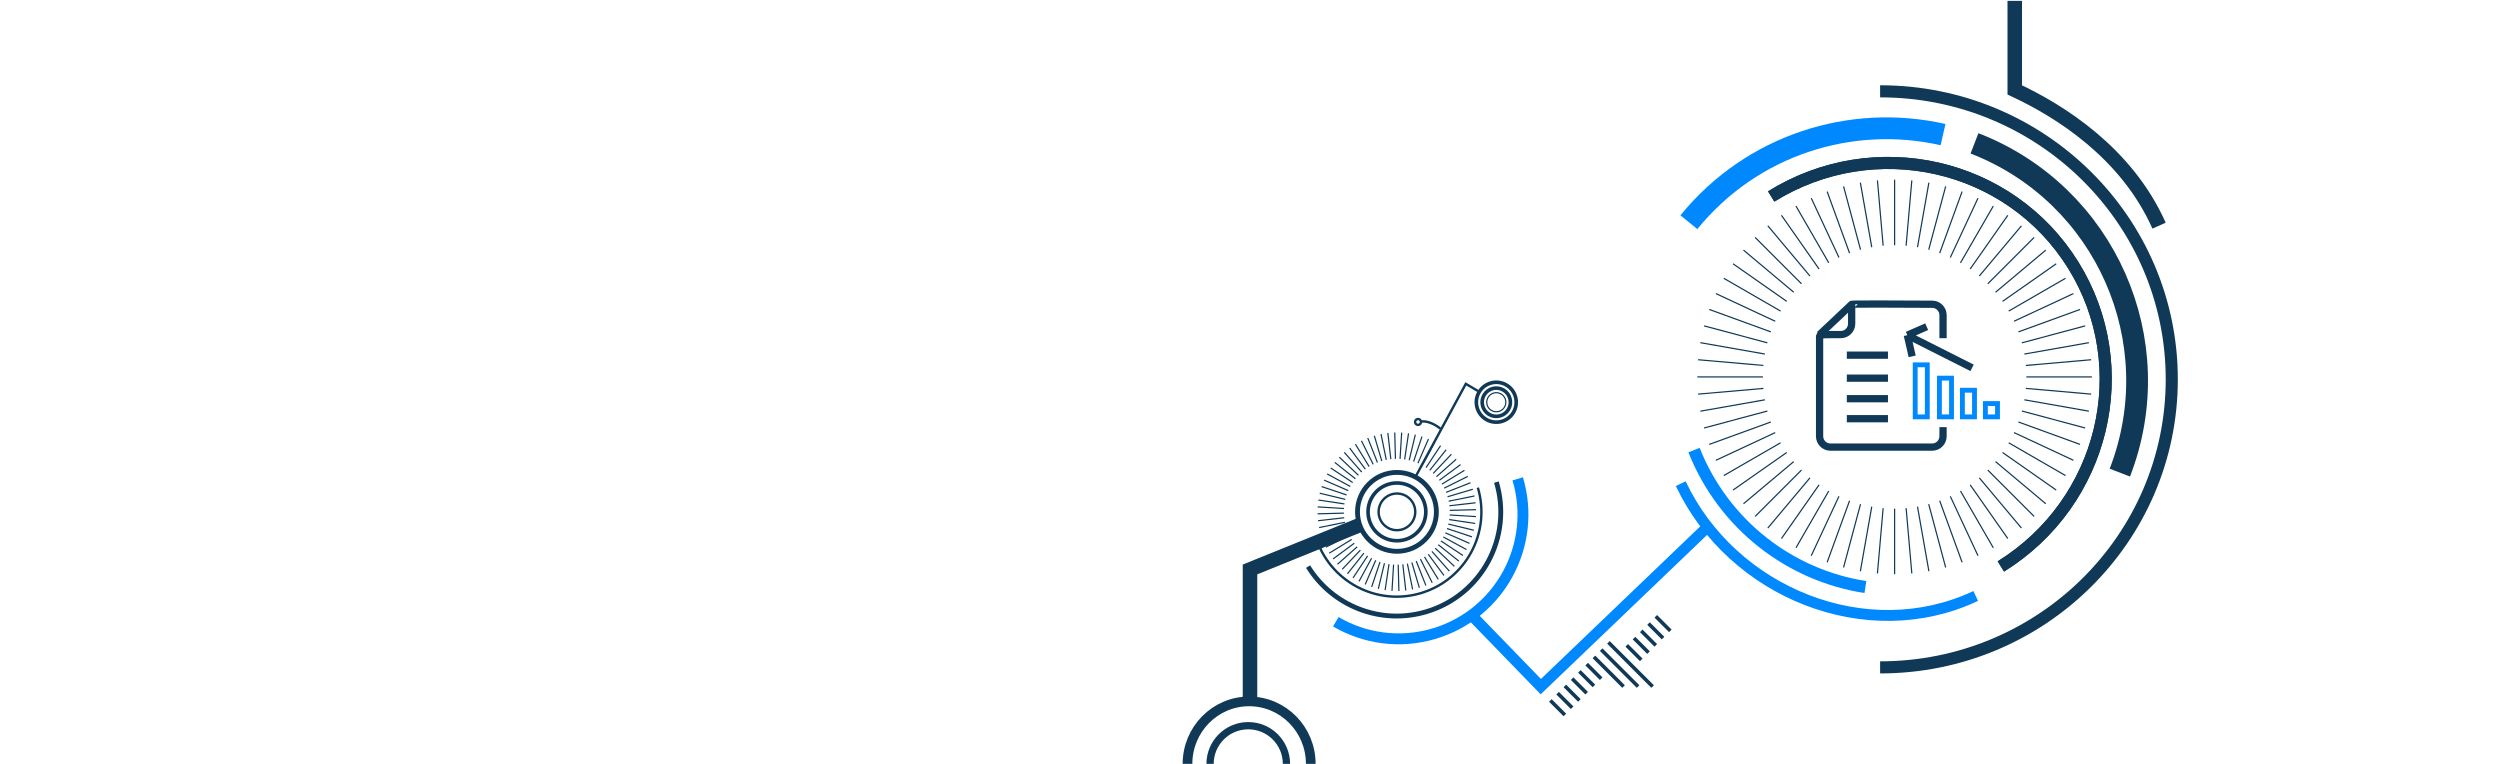<svg width="1440" height="440" viewBox="0 0 1440 440" fill="none" xmlns="http://www.w3.org/2000/svg">
<path d="M1082.94 384.411C1175.72 384.411 1250.94 310.132 1250.94 218.504C1250.94 126.876 1175.72 52.597 1082.94 52.597" stroke="#103957" stroke-width="6.971"/>
<path d="M1152.49 326.274C1212.07 289.292 1230.75 211.606 1194.21 152.759C1157.68 93.911 1079.77 76.186 1020.2 113.168" stroke="#103957" stroke-width="6.971"/>
<path d="M1152.49 326.274C1212.07 289.292 1230.75 211.606 1194.21 152.759C1157.68 93.911 1079.77 76.186 1020.2 113.168" stroke="#103957" stroke-width="6.971"/>
<path d="M975.748 259.258C993.125 302.819 1031.63 331.557 1074.48 338.134" stroke="#0088FF" stroke-width="6.971"/>
<path d="M1221.03 272.239C1250.28 196.744 1212.8 111.827 1137.3 82.572" stroke="#103957" stroke-width="12.548" stroke-linejoin="round"/>
<path d="M972.798 127.997C1009.19 83.248 1066.51 65.549 1119.19 77.538" stroke="#0088FF" stroke-width="12.548" stroke-linejoin="round"/>
<path d="M1243.62 129.974C1224.93 87.973 1186.4 63.87 1160.5 51.798V0.5" stroke="#103957" stroke-width="8.365"/>
<path d="M1091.3 141.234V103.485" stroke="#103957" stroke-width="0.697"/>
<path d="M1091.3 330.736V292.986" stroke="#103957" stroke-width="0.697"/>
<path d="M1084.69 141.523L1081.4 103.917" stroke="#103957" stroke-width="0.697"/>
<path d="M1101.21 330.303L1097.92 292.698" stroke="#103957" stroke-width="0.697"/>
<path d="M1078.13 142.387L1071.57 105.211" stroke="#103957" stroke-width="0.697"/>
<path d="M1111.04 329.009L1104.48 291.834" stroke="#103957" stroke-width="0.697"/>
<path d="M1071.67 143.819L1061.9 107.356" stroke="#103957" stroke-width="0.697"/>
<path d="M1120.71 326.864L1110.94 290.401" stroke="#103957" stroke-width="0.697"/>
<path d="M1065.35 145.81L1052.44 110.337" stroke="#103957" stroke-width="0.697"/>
<path d="M1130.17 323.883L1117.25 288.41" stroke="#103957" stroke-width="0.697"/>
<path d="M1059.24 148.343L1043.28 114.131" stroke="#103957" stroke-width="0.697"/>
<path d="M1139.32 320.09L1123.37 285.877" stroke="#103957" stroke-width="0.697"/>
<path d="M1053.37 151.4L1034.49 118.708" stroke="#103957" stroke-width="0.697"/>
<path d="M1148.12 315.513L1129.24 282.821" stroke="#103957" stroke-width="0.697"/>
<path d="M1047.78 154.956L1026.13 124.034" stroke="#103957" stroke-width="0.697"/>
<path d="M1156.48 310.187L1134.82 279.264" stroke="#103957" stroke-width="0.697"/>
<path d="M1042.53 158.986L1018.27 130.068" stroke="#103957" stroke-width="0.697"/>
<path d="M1164.34 304.153L1140.08 275.235" stroke="#103957" stroke-width="0.697"/>
<path d="M1037.65 163.458L1010.96 136.765" stroke="#103957" stroke-width="0.697"/>
<path d="M1171.65 297.456L1144.96 270.763" stroke="#103957" stroke-width="0.697"/>
<path d="M1033.18 168.337L1004.26 144.072" stroke="#103957" stroke-width="0.697"/>
<path d="M1178.35 290.147L1149.43 265.882" stroke="#103957" stroke-width="0.697"/>
<path d="M1029.15 173.589L998.228 151.937" stroke="#103957" stroke-width="0.697"/>
<path d="M1184.38 282.283L1153.46 260.631" stroke="#103957" stroke-width="0.697"/>
<path d="M1025.59 179.172L992.901 160.297" stroke="#103957" stroke-width="0.697"/>
<path d="M1189.71 273.923L1157.01 255.048" stroke="#103957" stroke-width="0.697"/>
<path d="M1022.54 185.043L988.324 169.09" stroke="#103957" stroke-width="0.697"/>
<path d="M1194.28 265.13L1160.07 249.177" stroke="#103957" stroke-width="0.697"/>
<path d="M1020 191.159L984.531 178.248" stroke="#103957" stroke-width="0.697"/>
<path d="M1198.08 255.972L1162.6 243.061" stroke="#103957" stroke-width="0.697"/>
<path d="M1018.01 197.471L981.55 187.701" stroke="#103957" stroke-width="0.697"/>
<path d="M1201.06 246.519L1164.59 236.748" stroke="#103957" stroke-width="0.697"/>
<path d="M1016.58 203.934L979.404 197.379" stroke="#103957" stroke-width="0.697"/>
<path d="M1203.2 236.841L1166.03 230.286" stroke="#103957" stroke-width="0.697"/>
<path d="M1015.72 210.497L978.11 207.207" stroke="#103957" stroke-width="0.697"/>
<path d="M1204.5 227.013L1166.89 223.723" stroke="#103957" stroke-width="0.697"/>
<path d="M1015.43 217.11H977.678" stroke="#103957" stroke-width="0.697"/>
<path d="M1204.93 217.11H1167.18" stroke="#103957" stroke-width="0.697"/>
<path d="M1015.72 223.723L978.11 227.013" stroke="#103957" stroke-width="0.697"/>
<path d="M1204.5 207.207L1166.89 210.497" stroke="#103957" stroke-width="0.697"/>
<path d="M1016.58 230.285L979.404 236.841" stroke="#103957" stroke-width="0.697"/>
<path d="M1203.2 197.379L1166.03 203.935" stroke="#103957" stroke-width="0.697"/>
<path d="M1018.01 236.748L981.55 246.519" stroke="#103957" stroke-width="0.697"/>
<path d="M1201.06 187.702L1164.59 197.472" stroke="#103957" stroke-width="0.697"/>
<path d="M1020 243.06L984.53 255.971" stroke="#103957" stroke-width="0.697"/>
<path d="M1198.08 178.248L1162.6 191.159" stroke="#103957" stroke-width="0.697"/>
<path d="M1022.54 249.177L988.324 265.13" stroke="#103957" stroke-width="0.697"/>
<path d="M1194.28 169.09L1160.07 185.043" stroke="#103957" stroke-width="0.697"/>
<path d="M1025.59 255.048L992.901 273.923" stroke="#103957" stroke-width="0.697"/>
<path d="M1189.71 160.298L1157.02 179.172" stroke="#103957" stroke-width="0.697"/>
<path d="M1029.15 260.63L998.226 282.282" stroke="#103957" stroke-width="0.697"/>
<path d="M1184.38 151.937L1153.46 173.589" stroke="#103957" stroke-width="0.697"/>
<path d="M1033.18 265.882L1004.26 290.147" stroke="#103957" stroke-width="0.697"/>
<path d="M1178.35 144.073L1149.43 168.338" stroke="#103957" stroke-width="0.697"/>
<path d="M1037.65 270.761L1010.96 297.454" stroke="#103957" stroke-width="0.697"/>
<path d="M1171.65 136.765L1144.96 163.458" stroke="#103957" stroke-width="0.697"/>
<path d="M1042.53 275.234L1018.27 304.152" stroke="#103957" stroke-width="0.697"/>
<path d="M1164.34 130.068L1140.08 158.986" stroke="#103957" stroke-width="0.697"/>
<path d="M1047.78 279.264L1026.13 310.186" stroke="#103957" stroke-width="0.697"/>
<path d="M1156.48 124.034L1134.82 154.956" stroke="#103957" stroke-width="0.697"/>
<path d="M1053.36 282.82L1034.49 315.512" stroke="#103957" stroke-width="0.697"/>
<path d="M1148.12 118.708L1129.24 151.4" stroke="#103957" stroke-width="0.697"/>
<path d="M1059.24 285.877L1043.28 320.09" stroke="#103957" stroke-width="0.697"/>
<path d="M1139.32 114.131L1123.37 148.343" stroke="#103957" stroke-width="0.697"/>
<path d="M1065.35 288.41L1052.44 323.883" stroke="#103957" stroke-width="0.697"/>
<path d="M1130.17 110.337L1117.26 145.81" stroke="#103957" stroke-width="0.697"/>
<path d="M1071.66 290.401L1061.89 326.864" stroke="#103957" stroke-width="0.697"/>
<path d="M1120.71 107.356L1110.94 143.819" stroke="#103957" stroke-width="0.697"/>
<path d="M1078.13 291.834L1071.57 329.009" stroke="#103957" stroke-width="0.697"/>
<path d="M1111.04 105.211L1104.48 142.387" stroke="#103957" stroke-width="0.697"/>
<path d="M1084.69 292.698L1081.4 330.303" stroke="#103957" stroke-width="0.697"/>
<path d="M1101.21 103.917L1097.92 141.523" stroke="#103957" stroke-width="0.697"/>
<path d="M1066.56 175.285C1066.56 175.491 1066.56 181.528 1066.56 186.439C1066.56 189.904 1063.75 192.712 1060.28 192.712H1056.1C1056.1 192.712 1056.1 192.712 1056.1 192.712C1056.1 192.712 1048.08 192.712 1048.08 193.061C1048.08 194.183 1048.08 235.313 1048.08 251.287C1048.08 254.752 1050.89 257.541 1054.36 257.541H1112.91C1116.38 257.541 1119.19 254.732 1119.19 251.268V246.039M1066.56 175.285C1066.56 175.011 1099.04 175.167 1112.97 175.247C1116.41 175.267 1119.19 178.069 1119.19 181.517V194.803M1066.56 175.285L1048.08 192.712M1063.77 204.563H1087.47M1063.77 217.807H1087.47M1063.77 229.658H1087.47M1063.77 241.16H1087.47M1098.62 193.061L1135.92 211.882M1098.62 193.061L1101.41 205.26M1098.62 193.061L1109.78 188.181" stroke="#103957" stroke-width="4.183"/>
<path d="M1103.15 240.114V210.139H1110.12V240.114H1103.15Z" stroke="#0088FF" stroke-width="2.788"/>
<path d="M1117.1 240.114V217.807H1124.07V240.114H1117.1Z" stroke="#0088FF" stroke-width="2.788"/>
<path d="M1130.34 240.114V224.778H1137.31V240.114H1130.34Z" stroke="#0088FF" stroke-width="2.788"/>
<path d="M1143.59 240.114V232.446H1150.56V240.114H1143.59Z" stroke="#0088FF" stroke-width="2.788"/>
<path d="M968.106 278.587C997.717 341.356 1075.24 372.894 1138.01 343.283" stroke="#0088FF" stroke-width="6.274"/>
<path d="M783 302.5L720 328V357.5V404" stroke="#103957" stroke-width="8.365"/>
<path d="M982.5 304.5L887.5 395.5L848.486 355.281" stroke="#0088FF" stroke-width="6.274"/>
<path d="M893 403.46L901.365 411.825" stroke="#103957" stroke-width="2.091"/>
<path d="M897.183 399.278L905.548 407.643" stroke="#103957" stroke-width="2.091"/>
<path d="M901.365 395.095L909.73 403.46" stroke="#103957" stroke-width="2.091"/>
<path d="M905.547 390.913L913.912 399.278" stroke="#103957" stroke-width="2.091"/>
<path d="M909.73 386.73L918.095 395.095" stroke="#103957" stroke-width="2.091"/>
<path d="M913.912 382.548L922.277 390.913" stroke="#103957" stroke-width="2.091"/>
<path d="M918.095 378.365L935.173 395.444" stroke="#103957" stroke-width="2.091"/>
<path d="M922.277 374.183L943.539 395.444" stroke="#103957" stroke-width="2.091"/>
<path d="M926.459 370L951.903 395.444" stroke="#103957" stroke-width="2.091"/>
<path d="M827.359 294.834C827.359 307.383 817.186 317.556 804.636 317.556C792.087 317.556 781.914 307.383 781.914 294.834C781.914 282.285 792.087 272.111 804.636 272.111C817.186 272.111 827.359 282.285 827.359 294.834Z" stroke="#103957" stroke-width="2.788"/>
<path d="M821.276 294.834C821.276 304.024 813.826 311.474 804.636 311.474C795.446 311.474 787.996 304.024 787.996 294.834C787.996 285.644 795.446 278.194 804.636 278.194C813.826 278.194 821.276 285.644 821.276 294.834Z" stroke="#103957" stroke-width="2.091"/>
<path d="M815.194 294.834C815.194 300.664 810.467 305.391 804.637 305.391C798.806 305.391 794.079 300.664 794.079 294.834C794.079 289.003 798.806 284.276 804.637 284.276C810.467 284.276 815.194 289.003 815.194 294.834Z" stroke="#103957" stroke-width="1.394"/>
<path d="M803.771 264.287L803.375 249.123" stroke="#103957" stroke-width="0.697"/>
<path d="M805.763 340.411L805.366 325.247" stroke="#103957" stroke-width="0.697"/>
<path d="M801.118 264.473L799.401 249.401" stroke="#103957" stroke-width="0.697"/>
<path d="M809.737 340.133L808.02 325.061" stroke="#103957" stroke-width="0.697"/>
<path d="M798.492 264.889L795.468 250.024" stroke="#103957" stroke-width="0.697"/>
<path d="M813.672 339.51L810.648 324.645" stroke="#103957" stroke-width="0.697"/>
<path d="M795.91 265.532L791.602 250.987" stroke="#103957" stroke-width="0.697"/>
<path d="M817.537 338.546L813.229 324.002" stroke="#103957" stroke-width="0.697"/>
<path d="M793.395 266.398L787.835 252.284" stroke="#103957" stroke-width="0.697"/>
<path d="M821.303 337.249L815.744 323.136" stroke="#103957" stroke-width="0.697"/>
<path d="M790.965 267.48L784.197 253.904" stroke="#103957" stroke-width="0.697"/>
<path d="M824.942 335.629L818.173 322.054" stroke="#103957" stroke-width="0.697"/>
<path d="M788.639 268.77L780.713 255.836" stroke="#103957" stroke-width="0.697"/>
<path d="M828.425 333.698L820.5 320.764" stroke="#103957" stroke-width="0.697"/>
<path d="M786.433 270.257L777.41 258.063" stroke="#103957" stroke-width="0.697"/>
<path d="M831.728 331.471L822.705 319.277" stroke="#103957" stroke-width="0.697"/>
<path d="M784.367 271.931L774.315 260.57" stroke="#103957" stroke-width="0.697"/>
<path d="M834.824 328.964L824.772 317.603" stroke="#103957" stroke-width="0.697"/>
<path d="M782.452 273.778L771.449 263.336" stroke="#103957" stroke-width="0.697"/>
<path d="M837.689 326.197L826.686 315.755" stroke="#103957" stroke-width="0.697"/>
<path d="M780.707 275.786L768.836 266.343" stroke="#103957" stroke-width="0.697"/>
<path d="M840.302 323.191L828.43 313.748" stroke="#103957" stroke-width="0.697"/>
<path d="M779.144 277.938L766.495 269.565" stroke="#103957" stroke-width="0.697"/>
<path d="M842.644 319.968L829.995 311.596" stroke="#103957" stroke-width="0.697"/>
<path d="M777.774 280.218L764.443 272.979" stroke="#103957" stroke-width="0.697"/>
<path d="M844.695 316.554L831.364 309.316" stroke="#103957" stroke-width="0.697"/>
<path d="M776.608 282.609L762.697 276.56" stroke="#103957" stroke-width="0.697"/>
<path d="M846.442 312.974L832.531 306.925" stroke="#103957" stroke-width="0.697"/>
<path d="M775.655 285.092L761.27 280.278" stroke="#103957" stroke-width="0.697"/>
<path d="M847.869 309.255L833.483 304.442" stroke="#103957" stroke-width="0.697"/>
<path d="M774.922 287.648L760.172 284.107" stroke="#103957" stroke-width="0.697"/>
<path d="M848.967 305.427L834.217 301.885" stroke="#103957" stroke-width="0.697"/>
<path d="M774.414 290.26L759.412 288.017" stroke="#103957" stroke-width="0.697"/>
<path d="M849.727 301.517L834.724 299.274" stroke="#103957" stroke-width="0.697"/>
<path d="M774.136 292.905L758.995 291.979" stroke="#103957" stroke-width="0.697"/>
<path d="M850.143 297.555L835.002 296.629" stroke="#103957" stroke-width="0.697"/>
<path d="M774.089 295.564L758.925 295.961" stroke="#103957" stroke-width="0.697"/>
<path d="M850.212 293.572L835.048 293.969" stroke="#103957" stroke-width="0.697"/>
<path d="M774.275 298.218L759.204 299.935" stroke="#103957" stroke-width="0.697"/>
<path d="M849.935 289.599L834.863 291.316" stroke="#103957" stroke-width="0.697"/>
<path d="M774.691 300.845L759.827 303.869" stroke="#103957" stroke-width="0.697"/>
<path d="M849.312 285.665L834.447 288.689" stroke="#103957" stroke-width="0.697"/>
<path d="M775.335 303.426L760.79 307.734" stroke="#103957" stroke-width="0.697"/>
<path d="M848.349 281.8L833.804 286.108" stroke="#103957" stroke-width="0.697"/>
<path d="M776.2 305.94L762.086 311.5" stroke="#103957" stroke-width="0.697"/>
<path d="M847.052 278.033L832.938 283.593" stroke="#103957" stroke-width="0.697"/>
<path d="M777.282 308.371L763.707 315.139" stroke="#103957" stroke-width="0.697"/>
<path d="M845.432 274.394L831.856 281.163" stroke="#103957" stroke-width="0.697"/>
<path d="M778.572 310.697L765.638 318.623" stroke="#103957" stroke-width="0.697"/>
<path d="M843.5 270.911L830.566 278.836" stroke="#103957" stroke-width="0.697"/>
<path d="M780.059 312.903L767.865 321.925" stroke="#103957" stroke-width="0.697"/>
<path d="M841.273 267.608L829.079 276.631" stroke="#103957" stroke-width="0.697"/>
<path d="M781.733 314.97L770.372 325.021" stroke="#103957" stroke-width="0.697"/>
<path d="M838.766 264.513L827.405 274.564" stroke="#103957" stroke-width="0.697"/>
<path d="M783.58 316.883L773.138 327.886" stroke="#103957" stroke-width="0.697"/>
<path d="M835.999 261.647L825.557 272.651" stroke="#103957" stroke-width="0.697"/>
<path d="M785.588 318.628L776.145 330.5" stroke="#103957" stroke-width="0.697"/>
<path d="M832.993 259.034L823.55 270.905" stroke="#103957" stroke-width="0.697"/>
<path d="M787.739 320.191L779.367 332.84" stroke="#103957" stroke-width="0.697"/>
<path d="M829.771 256.693L821.398 269.342" stroke="#103957" stroke-width="0.697"/>
<path d="M790.02 321.562L782.782 334.893" stroke="#103957" stroke-width="0.697"/>
<path d="M826.357 254.641L819.118 267.972" stroke="#103957" stroke-width="0.697"/>
<path d="M792.411 322.728L786.362 336.639" stroke="#103957" stroke-width="0.697"/>
<path d="M822.776 252.895L816.728 266.806" stroke="#103957" stroke-width="0.697"/>
<path d="M794.894 323.681L790.08 338.066" stroke="#103957" stroke-width="0.697"/>
<path d="M819.057 251.467L814.244 265.852" stroke="#103957" stroke-width="0.697"/>
<path d="M797.452 324.414L793.91 339.164" stroke="#103957" stroke-width="0.697"/>
<path d="M815.229 250.369L811.688 265.119" stroke="#103957" stroke-width="0.697"/>
<path d="M800.062 324.922L797.82 339.924" stroke="#103957" stroke-width="0.697"/>
<path d="M811.319 249.609L809.077 264.612" stroke="#103957" stroke-width="0.697"/>
<path d="M802.706 325.2L801.78 340.341" stroke="#103957" stroke-width="0.697"/>
<path d="M807.358 249.193L806.432 264.334" stroke="#103957" stroke-width="0.697"/>
<path d="M861.922 277.688C871.418 309.407 853.402 342.817 821.684 352.312C795.104 360.269 767.335 348.907 753.448 326.351" stroke="#103957" stroke-width="2.788"/>
<path d="M874.209 275.812C885.551 313.699 864.033 353.606 826.146 364.948C806.334 370.879 785.969 367.824 769.426 358.141" stroke="#0088FF" stroke-width="6.274"/>
<path d="M755 440C755 420.118 739.106 404 719.5 404C699.894 404 684 420.118 684 440" stroke="#103957" stroke-width="5.577"/>
<path d="M741 440C741 427.85 731.15 418 719 418C706.85 418 697 427.85 697 440" stroke="#103957" stroke-width="4.183"/>
<path d="M757.745 308.875C765.474 334.692 792.668 349.356 818.485 341.627C844.303 333.899 858.967 306.704 851.238 280.887" stroke="#103957" stroke-width="1.394"/>
<path d="M937 371.73L945.365 380.095" stroke="#103957" stroke-width="2.091"/>
<path d="M941.183 367.547L949.548 375.912" stroke="#103957" stroke-width="2.091"/>
<path d="M945.365 363.365L953.73 371.73" stroke="#103957" stroke-width="2.091"/>
<path d="M949.547 359.182L957.912 367.548" stroke="#103957" stroke-width="2.091"/>
<path d="M953.73 355L962.095 363.365" stroke="#103957" stroke-width="2.091"/>
<path d="M829.709 246.934C829.709 246.934 824.047 242.117 818.68 242.796" stroke="#103957" stroke-width="1.394"/>
<path d="M815.385 274.542L844.303 221.091L851.391 225.282" stroke="#103957" stroke-width="1.394"/>
<path d="M867.806 221.846C873.237 225.128 874.979 232.191 871.697 237.622C868.415 243.053 861.352 244.795 855.921 241.514C850.49 238.232 848.748 231.169 852.03 225.738C855.312 220.307 862.375 218.564 867.806 221.846Z" stroke="#103957" stroke-width="2.091"/>
<path d="M866.077 224.707C869.928 227.034 871.163 232.043 868.836 235.893C866.509 239.744 861.501 240.98 857.65 238.653C853.799 236.326 852.564 231.317 854.891 227.467C857.218 223.616 862.226 222.38 866.077 224.707Z" stroke="#103957" stroke-width="2.091"/>
<path d="M864.708 226.972C867.309 228.543 868.143 231.925 866.572 234.525C865 237.126 861.618 237.96 859.018 236.388C856.418 234.817 855.583 231.435 857.155 228.835C858.726 226.235 862.108 225.4 864.708 226.972Z" stroke="#103957" stroke-width="0.697"/>
<path d="M817.66 241.592C818.464 242.078 818.722 243.124 818.236 243.927C817.75 244.731 816.705 244.989 815.901 244.503C815.097 244.018 814.839 242.972 815.325 242.168C815.811 241.364 816.856 241.107 817.66 241.592Z" stroke="#103957" stroke-width="1.394"/>
</svg>
